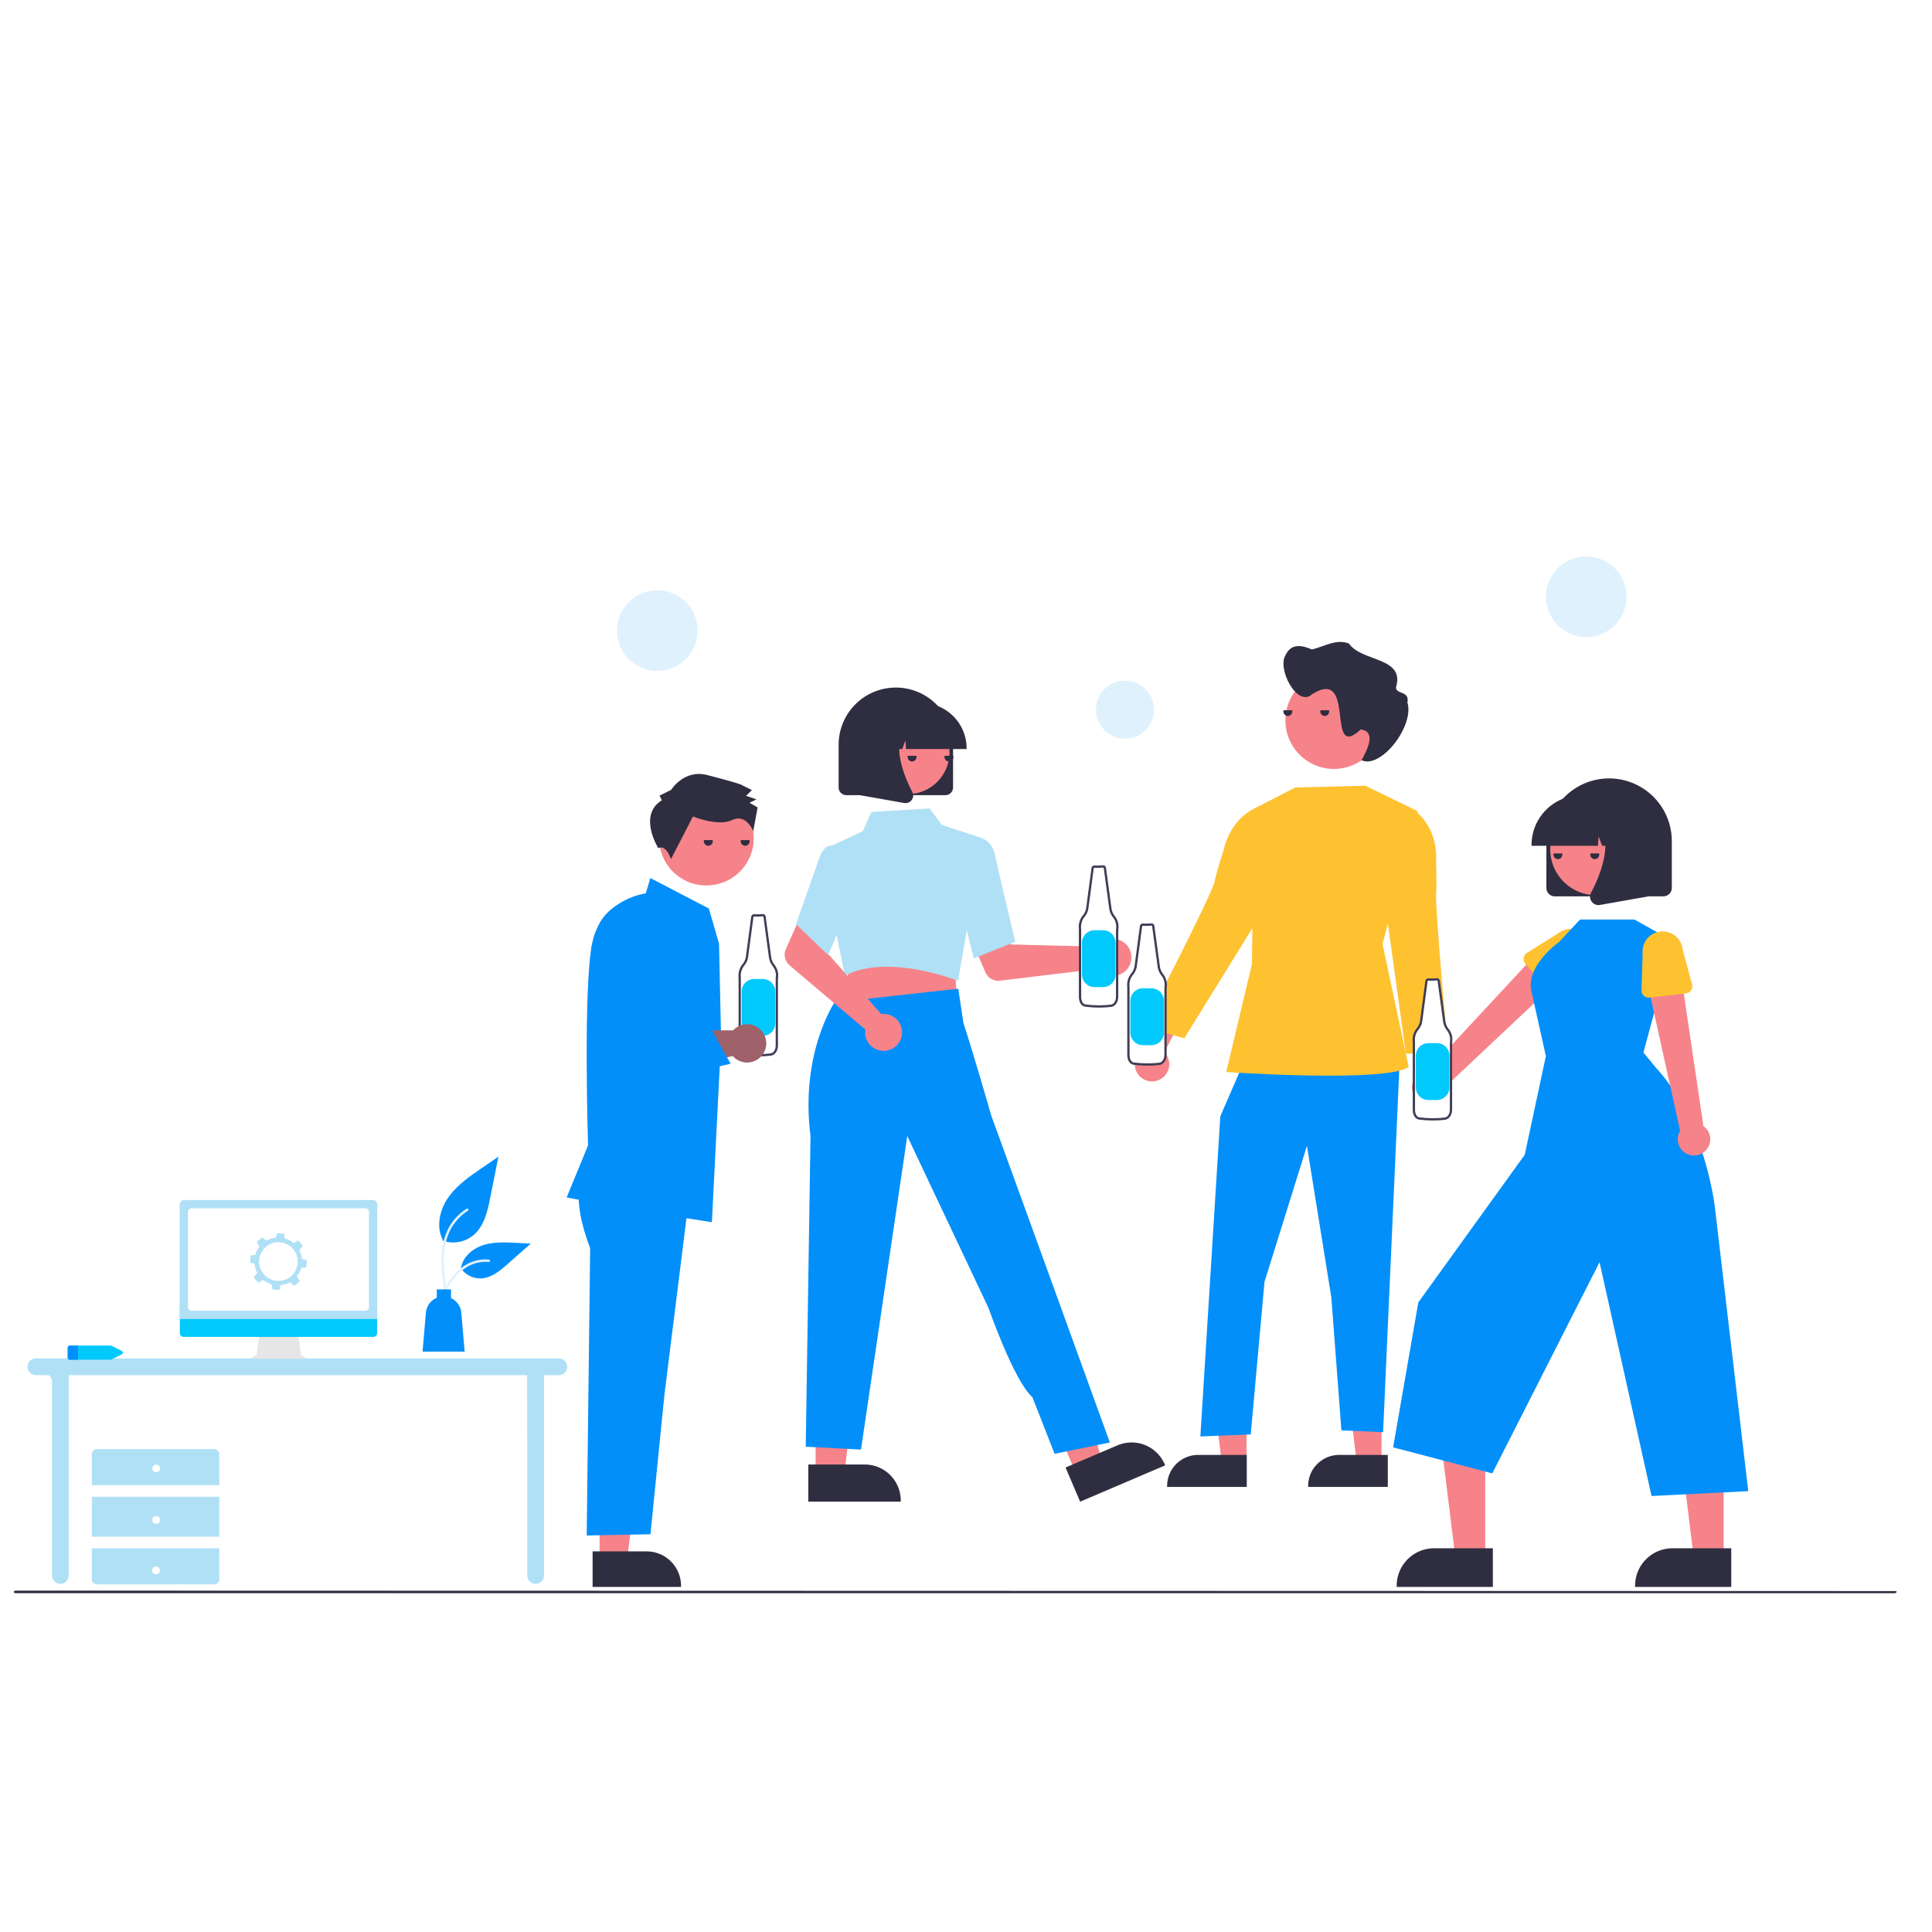 <svg xmlns="http://www.w3.org/2000/svg" xmlns:xlink="http://www.w3.org/1999/xlink" width="1500" height="1500" viewBox="0 0 1500 1500">
  <rect x="0" y="0" width="1500" height="1500" fill="#808080" stroke="none"/>
  <defs>
    <clipPath id="clip-undraw_having_fun_re_vj4h">
      <rect width="1500" height="1500"/>
    </clipPath>
  </defs>
  <g id="undraw_having_fun_re_vj4h" clip-path="url(#clip-undraw_having_fun_re_vj4h)">
    <rect width="1500" height="1500" fill="#fff"/>
    <path id="Path_6465" data-name="Path 6465" d="M358.8,352.96a41.955,41.955,0,0,1-6.46.151,1.409,1.409,0,0,0-1.551,1.223l-4.121,30.911a12.549,12.549,0,0,1-2.659,6.124,13.346,13.346,0,0,0-3,10.2v52.507s-.266,7,5.113,7a77.766,77.766,0,0,0,19.39,0s4.307-.815,4.307-7.276V402.1a12.646,12.646,0,0,0-2.659-10.28,12.867,12.867,0,0,1-2.579-6.088l-4.28-31.558a1.409,1.409,0,0,0-1.5-1.214Z" transform="translate(233.309 357.584)" fill="#fff"/>
    <path id="Path_6466" data-name="Path 6466" d="M355.974,462.747a78.489,78.489,0,0,1-9.738-.606,5.234,5.234,0,0,1-3.876-1.588c-2.189-2.273-2.067-6.168-2.061-6.332V401.8a14.28,14.28,0,0,1,3.21-10.822,11.655,11.655,0,0,0,2.461-5.679l4.12-30.9a2.308,2.308,0,0,1,2.525-1.987,40.9,40.9,0,0,0,6.275-.151l.025,0a2.3,2.3,0,0,1,2.44,1.978l4.281,31.559a11.993,11.993,0,0,0,2.4,5.663,13.5,13.5,0,0,1,2.845,10.9V453.98c0,7.112-4.978,8.137-5.028,8.147a79.062,79.062,0,0,1-9.879.62ZM352.4,354.171a.531.531,0,0,0-.551.453l-4.122,30.916a13.444,13.444,0,0,1-2.847,6.563,12.511,12.511,0,0,0-2.814,9.534l.007.109v52.507c0,.065-.1,3.349,1.57,5.074a3.5,3.5,0,0,0,2.657,1.042l.111.007a76.966,76.966,0,0,0,19.169,0c.084-.021,3.531-.807,3.531-6.4l.014-51.86a11.741,11.741,0,0,0-2.472-9.56,13.791,13.791,0,0,1-2.771-6.525L359.6,354.472a.526.526,0,0,0-.546-.45,43.023,43.023,0,0,1-6.581.152.7.7,0,0,0-.073,0Z" transform="translate(233.131 357.405)" fill="#3f3d56"/>
    <path id="Path_6467" data-name="Path 6467" d="M118.3,261.989h6.531a9.793,9.793,0,0,1,9.793,9.792v24.574a9.792,9.792,0,0,1-9.793,9.793H118.3a9.793,9.793,0,0,1-9.793-9.793V271.781a9.793,9.793,0,0,1,9.793-9.793Z" transform="translate(467.31 498.103)" fill="#01c9fc"/>
    <path id="Path_6468" data-name="Path 6468" d="M20.433,638.979H41.726l10.13-82.133H20.429Z" transform="translate(445.098 572.464)" fill="#f68389"/>
    <path id="Path_6469" data-name="Path 6469" d="M249.773,747.425l41.935,0h0a26.725,26.725,0,0,1,26.724,26.722v.87l-68.659,0Z" transform="translate(210.326 457.066)" fill="#2f2e41"/>
    <path id="Path_6470" data-name="Path 6470" d="M243.976,518.7s-9.228,10.432,6.052,51.1l-2.692,222.969,49.521-.966,10.885-108.763,19.819-158.716Z" transform="translate(208.168 399.383)" fill="#028ffa"/>
    <path id="Path_6471" data-name="Path 6471" d="M346.446,597.132l-.542-.083c-63.351-9.662-111.156-18.924-111.632-19.017l-.594-.115,16.607-40.392c-.131-4.221-3.726-122.744,3.156-156.8,6.662-32.965,38.064-38.368,41.642-38.876l3.593-11.905,45.394,23.621,7.917,27.248,1.608,74.679Z" transform="translate(206.267 351.781)" fill="#028ffa"/>
    <path id="Path_6472" data-name="Path 6472" d="M368.756,420.57a14.816,14.816,0,0,0-10.885,4.762l-76.3,0-27.948,5.949,4.589,35.392,99.419-21.381a14.865,14.865,0,1,0,11.122-24.719Z" transform="translate(211.298 374.636)" fill="#9f616a"/>
    <ellipse id="Ellipse_978" data-name="Ellipse 978" cx="36.772" cy="36.772" rx="36.772" ry="36.772" transform="translate(498.544 665.341) rotate(-61.337)" fill="#f68389"/>
    <path id="Path_6473" data-name="Path 6473" d="M294.555,285.813l-1.783-3.588,8.97-4.457s9.9-16.1,27.8-11.576,25.962,7.233,25.962,7.233l8.947,4.5-4.491,4.468,8.056,2.708-5.382,2.674,6.262,3.6-3.371,18.451s-5.6-13.995-16.363-8.647-30.453-2.765-30.453-2.765l-17.105,33.1s-3.529-11.6-9.821-8.51C291.786,323.011,275.712,297.412,294.555,285.813Z" transform="translate(219.31 335.5)" fill="#2f2e41"/>
    <path id="Path_6474" data-name="Path 6474" d="M259.863,492.714l-8.726-25.955-2.111-86.519,3.718-12.275a34.3,34.3,0,1,1,64.773,22.41L297.59,441.438,298.6,443.4l43.172-.35,15.335,27.6Z" transform="translate(210.138 355.227)" fill="#028ffa"/>
    <path id="Path_6475" data-name="Path 6475" d="M606.835,466.738a13.287,13.287,0,0,0,2.123-20.264l21.28-42.152-24.374,2.827-16.471,39.595a13.359,13.359,0,0,0,17.442,19.994Z" transform="translate(295.105 370.538)" fill="#f68389"/>
    <path id="Path_6476" data-name="Path 6476" d="M510.94,576.974H491.762L482.638,503l28.3,0Z" transform="translate(561.664 558.884)" fill="#f68389"/>
    <path id="Path_6477" data-name="Path 6477" d="M755.278,712.466l-61.838,0v-.782a24.07,24.07,0,0,1,24.067-24.069h0l37.769,0Z" transform="translate(322.216 441.982)" fill="#2f2e41"/>
    <path id="Path_6478" data-name="Path 6478" d="M427.24,576.974H408.061L398.938,503l28.306,0Z" transform="translate(540.555 558.884)" fill="#f68389"/>
    <path id="Path_6479" data-name="Path 6479" d="M667.831,712.466l-61.838,0v-.782a24.07,24.07,0,0,1,24.067-24.069h37.772Z" transform="translate(300.162 441.982)" fill="#2f2e41"/>
    <path id="Path_6480" data-name="Path 6480" d="M427.184,312.572l-18.772,43.246L392.928,604.385l39.107-1.564,10.681-118.494L475.665,378.79l18.942,117.657,7.822,103.245,32.359,1.4,12.9-288.521Z" transform="translate(539.039 510.86)" fill="#028ffa"/>
    <path id="Path_6481" data-name="Path 6481" d="M750.655,272.694l-54.406,1.361-31.942,16.4-1.753,120.979-19.922,83.526s124.473,8.567,141.68-3.948l-20.336-95.422,27.275-103.124Z" transform="translate(309.402 337.342)" fill="#fec230"/>
    <path id="Path_6482" data-name="Path 6482" d="M685.624,289.166l-5.065-3.421s-20.983,6.289-27.185,34.268c0,0-4.746,14.037-6.828,23.688-2.388,11.07-55.129,112.749-55.129,112.749l31.577,9.059,57.891-93.621Z" transform="translate(296.486 340.634)" fill="#fec230"/>
    <path id="Path_6483" data-name="Path 6483" d="M761.7,479.939a13.287,13.287,0,0,1,3.547-20.063l-8.831-46.386,22.649,9.439,4.914,42.6A13.359,13.359,0,0,1,761.7,479.939Z" transform="translate(338.099 372.85)" fill="#ffb7b7"/>
    <path id="Path_6484" data-name="Path 6484" d="M757.807,290.017l5.811-1.891s18.435,11.831,16.681,40.436c0,0,.691,14.8.031,24.653-.757,11.3,9.386,123.58,9.386,123.58h-32.85l-14.079-101.68Z" transform="translate(334.661 341.234)" fill="#fec230"/>
    <path id="Path_6485" data-name="Path 6485" d="M754.756,239.756a37.715,37.715,0,1,1-37.715-37.715h0a37.621,37.621,0,0,1,37.715,37.527Q754.757,239.662,754.756,239.756Z" transform="translate(318.656 319.524)" fill="#f68389"/>
    <path id="Path_6486" data-name="Path 6486" d="M679.752,193.764c4.418-9.5,12.968-7.622,20.446-4.4,9.469-2.1,18.475-8.389,28.677-4.67,10.05,14.617,43.792,10.316,36.613,34.113-.009,5.7,10.73,2.383,8.855,11.722,5.689,17.972-20.534,52.01-35.589,44.842,3.723-6.823,12.228-22.322-.672-23.859-27.749,25.82-2.863-49.167-37.729-27.359C688.809,234.716,673,204.331,679.752,193.764Z" transform="translate(318.355 314.858)" fill="#2f2e41"/>
    <path id="Path_6487" data-name="Path 6487" d="M767.965,493.354a12.534,12.534,0,0,0,15-12.014l94.7-89.134-21.308-17L769.81,468.4a12.6,12.6,0,0,0-1.846,24.959Z" transform="translate(338.439 363.196)" fill="#f68389"/>
    <path id="Path_6488" data-name="Path 6488" d="M846.783,410.1l-18.424-21.591a5.62,5.62,0,0,1,1.293-8.411l23.985-15.015a15.607,15.607,0,0,1,20.192,23.8l-18.537,21.26a5.62,5.62,0,0,1-8.51-.047Z" transform="translate(355.902 359.708)" fill="#fec230"/>
    <path id="Path_6489" data-name="Path 6489" d="M576.44,638.984H553.286L542.27,549.675h34.174Z" transform="translate(576.702 570.656)" fill="#f68389"/>
    <path id="Path_6490" data-name="Path 6490" d="M822.988,775.5l-74.658,0v-.944A29.06,29.06,0,0,1,777.387,745.5h0l45.6,0Z" transform="translate(336.059 456.58)" fill="#2f2e41"/>
    <path id="Path_6491" data-name="Path 6491" d="M724.247,638.984H701.094l-11.016-89.308h34.174Z" transform="translate(613.979 570.656)" fill="#f68389"/>
    <path id="Path_6492" data-name="Path 6492" d="M970.8,775.5l-74.658,0v-.944A29.06,29.06,0,0,1,925.195,745.5h0l45.6,0Z" transform="translate(373.335 456.58)" fill="#2f2e41"/>
    <path id="Path_6493" data-name="Path 6493" d="M940.444,458.891l23.339-86.23-30.278-17.019H891.243L874.8,373.228s-27.463,19.108-20.816,40.278l10.723,48.221-16.4,76.586L765.679,652.907,746.118,765.47l77,20.186,83.264-163.95,40.37,181.536,75.1-3.777-25.88-220.113S988.6,512.3,949.928,470.43Z" transform="translate(335.501 358.261)" fill="#028ffa"/>
    <path id="Path_6494" data-name="Path 6494" d="M949,527.487a12.534,12.534,0,0,0-1.606-19.152L929.289,386.167,903.3,394.374l26.018,117.662A12.6,12.6,0,0,0,949,527.487Z" transform="translate(375.14 365.959)" fill="#f68389"/>
    <path id="Path_6495" data-name="Path 6495" d="M934.569,411.176l-28.2,3.251a5.62,5.62,0,0,1-6.261-5.764l.913-28.283a15.607,15.607,0,1,1,31.02-3.485l7.309,27.243a5.62,5.62,0,0,1-4.785,7.037Z" transform="translate(374.336 360.124)" fill="#fec230"/>
    <path id="Path_6496" data-name="Path 6496" d="M841.146,353.181V316.849a48.685,48.685,0,1,1,97.37,0v36.332a6.547,6.547,0,0,1-6.54,6.54H847.686A6.547,6.547,0,0,1,841.146,353.181Z" transform="translate(359.466 336.199)" fill="#2f2e41"/>
    <ellipse id="Ellipse_979" data-name="Ellipse 979" cx="35.694" cy="35.694" rx="35.694" ry="35.694" transform="translate(1190.848 645.18) rotate(-28.663)" fill="#f68389"/>
    <path id="Path_6497" data-name="Path 6497" d="M831.948,317.121a38.556,38.556,0,0,1,38.512-38.512h7.267a38.555,38.555,0,0,1,38.512,38.512v.727H900.882l-5.238-14.666L894.6,317.848h-7.936l-2.643-7.4-.529,7.4H831.948Z" transform="translate(357.146 338.834)" fill="#2f2e41"/>
    <path id="Path_6498" data-name="Path 6498" d="M869.485,357.925a6.443,6.443,0,0,1-.512-6.841c7.7-14.646,18.482-41.71,4.171-58.4l-1.029-1.2h41.546V353.86l-37.741,6.659a6.674,6.674,0,0,1-1.157.1,6.513,6.513,0,0,1-5.278-2.7Z" transform="translate(366.295 342.081)" fill="#2f2e41"/>
    <path id="Path_6499" data-name="Path 6499" d="M584.493,373.958a14.385,14.385,0,0,0-1.445,1.742l-67.693-1.656-7.9-14.43-23.336,9.072,11.5,26.9a10.923,10.923,0,0,0,11.354,6.552l76.48-9.239a14.332,14.332,0,1,0,1.039-18.944Z" transform="translate(269.427 359.262)" fill="#f68389"/>
    <path id="Path_6500" data-name="Path 6500" d="M154.375,586.127h22.258l10.589-85.852h-32.85Z" transform="translate(478.877 558.197)" fill="#f68389"/>
    <path id="Path_6501" data-name="Path 6501" d="M383.519,693.573l43.834,0h0A27.935,27.935,0,0,1,455.288,721.5v.909l-71.768,0Z" transform="translate(244.056 443.484)" fill="#2f2e41"/>
    <path id="Path_6502" data-name="Path 6502" d="M322.571,586.941l20.468-8.744-23.988-83.111-30.208,12.906Z" transform="translate(512.79 556.888)" fill="#f68389"/>
    <path id="Path_6503" data-name="Path 6503" d="M543.007,699.347l40.309-17.221h0A27.936,27.936,0,0,1,619.98,696.84l.357.835-66,28.195Z" transform="translate(284.278 440.03)" fill="#2f2e41"/>
    <path id="Path_6504" data-name="Path 6504" d="M259.839,256.029l1.609,26.082L214.4,287.146l-49.229,5.268,14.489-39.6Z" transform="translate(481.601 495.788)" fill="#f68389"/>
    <path id="Path_6505" data-name="Path 6505" d="M495.375,420.281c-.533-.209-53.673-20.88-86.313-3.978l-.8.416-6.512-32.051-3.71-68.908,24.144-11.408,6.647-14.89,45.278-2.679,9.3,12.76,31.679,10.382L496.157,420.59Z" transform="translate(247.717 340.895)" fill="#b0e0f6"/>
    <path id="Path_6506" data-name="Path 6506" d="M477.1,353.367l5.6-44.005,12.752-3.881.215.079c.294.108,7.225,2.761,9.122,12.356,1.821,9.21,15.535,66.52,15.674,67.1l.137.573L488.378,398.48Z" transform="translate(267.656 345.611)" fill="#b0e0f6"/>
    <path id="Path_6507" data-name="Path 6507" d="M575.129,759.659l42.893-8.8L549.466,561.689,526,497.166S511.122,445.431,504.4,425.41l-4.058-26.863-96.052,10.632s-26.827,39.4-18.677,103.615L381.925,754.16l42.894,2.2,35.928-243.43L523.8,646.376s19.875,56.946,34.095,69.289Z" transform="translate(243.654 369.081)" fill="#028ffa"/>
    <path id="Path_6508" data-name="Path 6508" d="M446.1,429.738a14.371,14.371,0,0,0-2.26.124L399.031,379.1l5.213-15.6-22.518-10.944-11.912,26.724a10.923,10.923,0,0,0,2.916,12.781l58.774,49.8a14.332,14.332,0,1,0,14.6-12.119Z" transform="translate(240.361 357.482)" fill="#f68389"/>
    <path id="Path_6509" data-name="Path 6509" d="M375.9,370.826l17.518-49.9c1.969-5.882,4.436-9.456,7.333-10.622a4.524,4.524,0,0,1,3.635-.034l7.855,9.924,7.291,30.627-18.693,43.969Z" transform="translate(242.133 346.727)" fill="#b0e0f6"/>
    <path id="Path_6510" data-name="Path 6510" d="M485.186,295.36h-76.9a5.974,5.974,0,0,1-5.967-5.967V256.245a44.419,44.419,0,0,1,88.838,0v33.148A5.973,5.973,0,0,1,485.186,295.36Z" transform="translate(248.796 321.992)" fill="#2f2e41"/>
    <ellipse id="Ellipse_980" data-name="Ellipse 980" cx="32.567" cy="32.567" rx="32.567" ry="32.567" transform="translate(672.091 551.447)" fill="#f68389"/>
    <path id="Path_6511" data-name="Path 6511" d="M497.142,257.156H450.116l-.482-6.751-2.411,6.751h-7.241l-.956-13.381-4.779,13.381H420.237v-.663a35.177,35.177,0,0,1,35.137-35.137H462a35.177,35.177,0,0,1,35.137,35.137Z" transform="translate(253.316 324.395)" fill="#2f2e41"/>
    <path id="Path_6512" data-name="Path 6512" d="M450.939,296.182a6.1,6.1,0,0,1-1.056-.093l-34.434-6.076V233.1h37.905l-.938,1.094c-13.057,15.228-3.22,39.919,3.806,53.282a5.878,5.878,0,0,1-.467,6.241A5.943,5.943,0,0,1,450.939,296.182Z" transform="translate(252.108 327.358)" fill="#2f2e41"/>
    <path id="Path_6513" data-name="Path 6513" d="M776.8,392.721a41.952,41.952,0,0,1-6.461.151,1.409,1.409,0,0,0-1.551,1.223l-4.121,30.911a12.55,12.55,0,0,1-2.659,6.124,13.347,13.347,0,0,0-3,10.2v52.507s-.266,7,5.113,7a77.764,77.764,0,0,0,19.39,0s4.307-.815,4.307-7.276v-51.7a12.646,12.646,0,0,0-2.659-10.28,12.868,12.868,0,0,1-2.579-6.088L778.3,393.935A1.409,1.409,0,0,0,776.8,392.721Z" transform="translate(338.725 367.611)" fill="#fff"/>
    <path id="Path_6514" data-name="Path 6514" d="M773.974,502.507a78.494,78.494,0,0,1-9.737-.606,5.234,5.234,0,0,1-3.877-1.588c-2.189-2.274-2.067-6.168-2.061-6.332v-52.42a14.28,14.28,0,0,1,3.21-10.822,11.657,11.657,0,0,0,2.461-5.679l4.12-30.9a2.308,2.308,0,0,1,2.526-1.987,40.892,40.892,0,0,0,6.276-.151l.025,0a2.3,2.3,0,0,1,2.44,1.978l4.281,31.559a11.994,11.994,0,0,0,2.4,5.663,13.5,13.5,0,0,1,2.845,10.9V493.74c0,7.112-4.978,8.137-5.028,8.147a79.08,79.08,0,0,1-9.879.62ZM770.4,393.931a.531.531,0,0,0-.551.453L765.726,425.3a13.444,13.444,0,0,1-2.847,6.563,12.512,12.512,0,0,0-2.814,9.534l.007.109v52.507c0,.065-.1,3.349,1.57,5.074a3.5,3.5,0,0,0,2.657,1.042l.111.007a76.968,76.968,0,0,0,19.169,0c.084-.021,3.531-.807,3.531-6.4l.014-51.86a11.741,11.741,0,0,0-2.472-9.56,13.789,13.789,0,0,1-2.77-6.525L777.6,394.232a.526.526,0,0,0-.546-.45,43.024,43.024,0,0,1-6.581.152A.691.691,0,0,0,770.4,393.931Z" transform="translate(338.548 367.432)" fill="#3f3d56"/>
    <path id="Path_6515" data-name="Path 6515" d="M536.3,301.749h6.531a9.793,9.793,0,0,1,9.793,9.793v24.574a9.793,9.793,0,0,1-9.793,9.792H536.3a9.792,9.792,0,0,1-9.792-9.792V311.542a9.792,9.792,0,0,1,9.793-9.793Z" transform="translate(572.726 508.13)" fill="#01c9fc"/>
    <path id="Path_6516" data-name="Path 6516" d="M599.8,358.721a41.964,41.964,0,0,1-6.46.151,1.409,1.409,0,0,0-1.551,1.223l-4.121,30.911a12.55,12.55,0,0,1-2.659,6.124,13.346,13.346,0,0,0-3,10.2v52.507s-.266,7,5.113,7a77.762,77.762,0,0,0,19.39,0s4.307-.815,4.307-7.276v-51.7a12.646,12.646,0,0,0-2.659-10.28,12.869,12.869,0,0,1-2.579-6.088l-4.28-31.558A1.409,1.409,0,0,0,599.8,358.721Z" transform="translate(294.088 359.037)" fill="#fff"/>
    <path id="Path_6517" data-name="Path 6517" d="M596.974,468.507a78.5,78.5,0,0,1-9.737-.606,5.234,5.234,0,0,1-3.877-1.588c-2.189-2.273-2.067-6.168-2.061-6.332v-52.42a14.28,14.28,0,0,1,3.21-10.822,11.656,11.656,0,0,0,2.461-5.679l4.12-30.9a2.308,2.308,0,0,1,2.526-1.987,40.9,40.9,0,0,0,6.275-.151l.025,0a2.3,2.3,0,0,1,2.44,1.978l4.281,31.559a11.993,11.993,0,0,0,2.4,5.663,13.5,13.5,0,0,1,2.845,10.9V459.74c0,7.112-4.978,8.137-5.028,8.147a79.039,79.039,0,0,1-9.879.62ZM593.4,359.931a.531.531,0,0,0-.551.453L588.726,391.3a13.445,13.445,0,0,1-2.847,6.563,12.511,12.511,0,0,0-2.814,9.534l.007.109v52.507c0,.065-.1,3.349,1.57,5.074a3.5,3.5,0,0,0,2.657,1.042l.111.007a76.964,76.964,0,0,0,19.169,0c.084-.021,3.531-.807,3.531-6.4l.014-51.86a11.741,11.741,0,0,0-2.472-9.56,13.79,13.79,0,0,1-2.77-6.525L600.6,360.232a.526.526,0,0,0-.546-.45,43.033,43.033,0,0,1-6.581.152.689.689,0,0,0-.073,0Z" transform="translate(293.909 358.858)" fill="#3f3d56"/>
    <path id="Path_6518" data-name="Path 6518" d="M359.3,267.749h6.531a9.792,9.792,0,0,1,9.793,9.793v24.574a9.792,9.792,0,0,1-9.793,9.793H359.3a9.792,9.792,0,0,1-9.792-9.792V277.542A9.793,9.793,0,0,1,359.3,267.749Z" transform="translate(528.088 499.556)" fill="#01c9fc"/>
    <path id="Path_6519" data-name="Path 6519" d="M569.8,322.721a41.951,41.951,0,0,1-6.46.151,1.409,1.409,0,0,0-1.551,1.223l-4.121,30.911a12.549,12.549,0,0,1-2.659,6.124,13.346,13.346,0,0,0-3,10.2v52.507s-.266,7,5.113,7a77.758,77.758,0,0,0,19.39,0s4.307-.815,4.307-7.276v-51.7a12.646,12.646,0,0,0-2.659-10.28,12.867,12.867,0,0,1-2.579-6.088l-4.28-31.558A1.409,1.409,0,0,0,569.8,322.721Z" transform="translate(286.522 349.958)" fill="#fff"/>
    <path id="Path_6520" data-name="Path 6520" d="M566.974,432.507a78.486,78.486,0,0,1-9.738-.606,5.234,5.234,0,0,1-3.877-1.588c-2.189-2.274-2.067-6.168-2.061-6.332v-52.42a14.28,14.28,0,0,1,3.21-10.822,11.655,11.655,0,0,0,2.461-5.679l4.12-30.9a2.308,2.308,0,0,1,2.526-1.987,40.9,40.9,0,0,0,6.276-.151l.025,0a2.3,2.3,0,0,1,2.44,1.978l4.281,31.559a11.993,11.993,0,0,0,2.4,5.663,13.5,13.5,0,0,1,2.845,10.9V423.74c0,7.112-4.978,8.137-5.028,8.147A79.076,79.076,0,0,1,566.974,432.507ZM563.4,323.931a.532.532,0,0,0-.551.454L558.726,355.3a13.444,13.444,0,0,1-2.847,6.563,12.511,12.511,0,0,0-2.814,9.534l.007.109v52.507c0,.065-.1,3.349,1.57,5.074a3.5,3.5,0,0,0,2.657,1.042l.111.007a76.963,76.963,0,0,0,19.169,0c.084-.021,3.531-.807,3.531-6.4l.014-51.86a11.74,11.74,0,0,0-2.472-9.56,13.79,13.79,0,0,1-2.77-6.525L570.6,324.232a.526.526,0,0,0-.546-.45,43.032,43.032,0,0,1-6.581.152.7.7,0,0,0-.073,0Z" transform="translate(286.344 349.779)" fill="#3f3d56"/>
    <path id="Path_6521" data-name="Path 6521" d="M329.3,231.749h6.531a9.792,9.792,0,0,1,9.792,9.793v24.574a9.792,9.792,0,0,1-9.792,9.793H329.3a9.792,9.792,0,0,1-9.792-9.792V241.542A9.793,9.793,0,0,1,329.3,231.749Z" transform="translate(520.522 490.477)" fill="#01c9fc"/>
    <ellipse id="Ellipse_981" data-name="Ellipse 981" cx="31.305" cy="31.305" rx="31.305" ry="31.305" transform="translate(478.999 458.327)" fill="#dff1fd"/>
    <ellipse id="Ellipse_982" data-name="Ellipse 982" cx="31.305" cy="31.305" rx="31.305" ry="31.305" transform="translate(1200.262 432.031)" fill="#dff1fd"/>
    <ellipse id="Ellipse_983" data-name="Ellipse 983" cx="22.539" cy="22.539" rx="22.539" ry="22.539" transform="translate(850.9 528.45)" fill="#dff1fd"/>
    <g id="Group_135" data-name="Group 135" transform="translate(147.458 41.222)">
      <path id="Subtraction_4" data-name="Subtraction 4" d="M3.46,4.41A3.47,3.47,0,0,1,.13,0H6.792a3.5,3.5,0,0,1,.129.944A3.468,3.468,0,0,1,3.46,4.41Z" transform="translate(399 611.002)" fill="#2f2e41"/>
      <path id="Subtraction_5" data-name="Subtraction 5" d="M3.46,4.41A3.47,3.47,0,0,1,.13,0H6.792a3.5,3.5,0,0,1,.129.944A3.468,3.468,0,0,1,3.46,4.41Z" transform="translate(427.638 611.002)" fill="#2f2e41"/>
    </g>
    <g id="Group_191" data-name="Group 191" transform="translate(305.657 -24.209)">
      <path id="Subtraction_4-2" data-name="Subtraction 4" d="M3.46,4.411A3.471,3.471,0,0,1,.13,0H6.792a3.506,3.506,0,0,1,.129.944A3.468,3.468,0,0,1,3.46,4.411Z" transform="translate(399 611.002)" fill="#2f2e41"/>
      <path id="Subtraction_5-2" data-name="Subtraction 5" d="M3.46,4.411A3.471,3.471,0,0,1,.13,0H6.792a3.506,3.506,0,0,1,.129.944A3.468,3.468,0,0,1,3.46,4.411Z" transform="translate(427.648 611.002)" fill="#2f2e41"/>
    </g>
    <g id="Group_192" data-name="Group 192" transform="translate(597.422 -59.555)">
      <path id="Subtraction_4-3" data-name="Subtraction 4" d="M3.46,4.411A3.471,3.471,0,0,1,.13,0H6.792a3.506,3.506,0,0,1,.129.944A3.468,3.468,0,0,1,3.46,4.411Z" transform="translate(399 611.002)" fill="#2f2e41"/>
      <path id="Subtraction_5-3" data-name="Subtraction 5" d="M3.46,4.411A3.471,3.471,0,0,1,.13,0H6.792a3.506,3.506,0,0,1,.129.944A3.468,3.468,0,0,1,3.46,4.411Z" transform="translate(427.648 611.002)" fill="#2f2e41"/>
    </g>
    <g id="Group_193" data-name="Group 193" transform="translate(807.08 51.609)">
      <path id="Subtraction_4-4" data-name="Subtraction 4" d="M3.46,4.411A3.471,3.471,0,0,1,.13,0H6.792a3.506,3.506,0,0,1,.129.944A3.468,3.468,0,0,1,3.46,4.411Z" transform="translate(399 611.002)" fill="#2f2e41"/>
      <path id="Subtraction_5-4" data-name="Subtraction 5" d="M3.46,4.411A3.471,3.471,0,0,1,.13,0H6.792a3.506,3.506,0,0,1,.129.944A3.468,3.468,0,0,1,3.46,4.411Z" transform="translate(427.648 611.002)" fill="#2f2e41"/>
    </g>
    <path id="Path_6523" data-name="Path 6523" d="M202.8,460.226a6.5,6.5,0,0,0,6.5,6.5H219.9l1.891,3.427V622.226a6.5,6.5,0,0,0,13,0v-155.5H590.7l.1,155.5a6.5,6.5,0,0,0,13,0v-155.5h11.5a6.5,6.5,0,0,0,0-13h-406a6.5,6.5,0,0,0-6.5,6.5Z" transform="translate(-181.426 600.956)" fill="#b0e0f6"/>
    <path id="Path_6524" data-name="Path 6524" d="M351.7,552.127v-24a4,4,0,0,0-4-4h-91a4,4,0,0,0-4,4v24Z" transform="translate(-181.426 600.956)" fill="#b0e0f6"/>
    <rect id="Rectangle_1051" data-name="Rectangle 1051" width="99" height="31" transform="translate(71.271 1162.083)" fill="#b0e0f6"/>
    <path id="Path_6525" data-name="Path 6525" d="M252.7,601.127v24a4,4,0,0,0,4,4h91a4,4,0,0,0,4-4v-24Z" transform="translate(-181.426 600.956)" fill="#b0e0f6"/>
    <circle id="Ellipse_984" data-name="Ellipse 984" cx="3" cy="3" r="3" transform="translate(118.271 1137.083)" fill="#fff"/>
    <circle id="Ellipse_985" data-name="Ellipse 985" cx="3" cy="3" r="3" transform="translate(118.271 1177.083)" fill="#fff"/>
    <circle id="Ellipse_986" data-name="Ellipse 986" cx="3" cy="3" r="3" transform="translate(118.11 1216.236)" fill="#fff"/>
    <path id="Path_6526" data-name="Path 6526" d="M234,445.26v7.94a1.649,1.649,0,0,0,1.74,1.53h31.42a1.941,1.941,0,0,0,.86-.2l7.93-3.97a1.445,1.445,0,0,0,0-2.66l-7.93-3.97a1.941,1.941,0,0,0-.86-.2H235.74a1.649,1.649,0,0,0-1.74,1.53Z" transform="translate(-181.426 600.956)" fill="#01c9fc"/>
    <path id="Path_6527" data-name="Path 6527" d="M235.74,443.73H242v11h-6.26A1.649,1.649,0,0,1,234,453.2v-7.94a1.649,1.649,0,0,1,1.74-1.53Z" transform="translate(-181.426 600.956)" fill="#028ffa"/>
    <path id="Path_6528" data-name="Path 6528" d="M948.716,541.948a24.745,24.745,0,0,0,23.895-4.209c8.369-7.025,10.993-18.6,13.128-29.314l6.315-31.7-13.221,9.1c-9.508,6.547-19.23,13.3-25.814,22.786s-9.457,22.428-4.167,32.689" transform="translate(-605.08 421.286)" fill="#028ffa"/>
    <path id="Path_6529" data-name="Path 6529" d="M971.461,580.322c-1.338-9.747-2.714-19.62-1.776-29.472.834-8.75,3.5-17.3,8.937-24.3a40.428,40.428,0,0,1,10.372-9.4c1.037-.655,1.992.989.959,1.641a38.433,38.433,0,0,0-15.2,18.343c-3.31,8.418-3.841,17.6-3.271,26.538.345,5.408,1.076,10.781,1.813,16.146a.985.985,0,0,1-.664,1.169A.956.956,0,0,1,971.461,580.322Z" transform="translate(-626.694 421.286)" fill="#dff1fd"/>
    <path id="Path_6530" data-name="Path 6530" d="M920.958,563.074a18.215,18.215,0,0,0,15.871,8.191c8.034-.381,14.732-5.989,20.762-11.312l17.834-15.746-11.8-.565c-8.488-.406-17.2-.785-25.28,1.832s-15.541,8.917-17.019,17.286" transform="translate(-563.302 421.286)" fill="#028ffa"/>
    <path id="Path_6531" data-name="Path 6531" d="M952.719,585.926c6.441-11.4,13.912-24.063,27.261-28.111a30.42,30.42,0,0,1,11.466-1.184c1.217.1.913,1.982-.3,1.877a28.261,28.261,0,0,0-18.3,4.841c-5.159,3.512-9.177,8.394-12.577,13.572-2.083,3.172-3.948,6.477-5.814,9.779-.6,1.055-2.339.294-1.736-.774Z" transform="translate(-611.734 421.286)" fill="#dff1fd"/>
    <path id="Path_6532" data-name="Path 6532" d="M974.921,597.922a13.793,13.793,0,0,1,8.452-11.552v-6.589h11.051v6.8a13.786,13.786,0,0,1,7.992,11.345l2.6,30.206H972.323Z" transform="translate(-644.257 421.286)" fill="#028ffa"/>
    <path id="Path_6533" data-name="Path 6533" d="M138,629.193c0-.552.708-1,1.582-1l1459.177.364c.874,0,1.007.084,1.007.636s-.708,1-1.582,1H139.582C138.708,630.193,138,629.746,138,629.193Z" transform="translate(-127.281 606.756)" fill="#2f2e41"/>
    <path id="Path_6534" data-name="Path 6534" d="M377.282,452.651l3.283-1.382,2.252-16.456H412.8l2.441,16.389,2.937,1.468a.7.7,0,0,1-.312,1.321H377.552a.7.7,0,0,1-.271-1.34Z" transform="translate(-181.426 600.956)" fill="#e6e6e6"/>
    <path id="Path_6535" data-name="Path 6535" d="M321.079,434.084V413.311H474.212v20.772A2.918,2.918,0,0,1,471.3,437H323.991a2.918,2.918,0,0,1-2.912-2.918Z" transform="translate(-181.426 600.956)" fill="#01c9fc"/>
    <path id="Path_6536" data-name="Path 6536" d="M320.925,334.248a3.522,3.522,0,0,1,3.518-3.518H470.828a3.522,3.522,0,0,1,3.518,3.518v88.881H320.925Z" transform="translate(-181.426 600.956)" fill="#b0e0f6"/>
    <path id="Path_6537" data-name="Path 6537" d="M327.376,413.966V339.893a2.715,2.715,0,0,1,2.712-2.712H465.183a2.715,2.715,0,0,1,2.712,2.712v74.073a2.715,2.715,0,0,1-2.712,2.712H330.089a2.715,2.715,0,0,1-2.712-2.712Z" transform="translate(-181.426 600.956)" fill="#fff"/>
    <path id="Path_6545" data-name="Path 6545" d="M415.317,383.375l3.879-.308.482-5.6-3.769-.966a18.434,18.434,0,0,0-2.113-6.9l2.763-3.24-3.619-4.3-3.562,2.108a18.442,18.442,0,0,0-6.97-3.668l-.285-3.587-5.6-.482-.893,3.485a18.437,18.437,0,0,0-7.494,2.424l-3.15-2.686-4.3,3.619,2.169,3.664a18.43,18.43,0,0,0-3.272,6.484l-3.587.285-.482,5.6L379,380.2a18.44,18.44,0,0,0,2.2,7.1l-2.869,3.364,3.619,4.3,3.77-2.232a18.441,18.441,0,0,0,6.738,3.5l.309,3.879,5.6.482.967-3.77a18.445,18.445,0,0,0,7.236-2.3l3.334,2.843,4.3-3.619-2.252-3.8a18.44,18.44,0,0,0,3.366-6.576ZM396.3,393.464a14.991,14.991,0,1,1,16.221-13.651A14.991,14.991,0,0,1,396.3,393.464Z" transform="translate(-181.426 600.956)" fill="#b0e0f6"/>
  </g>
</svg>
